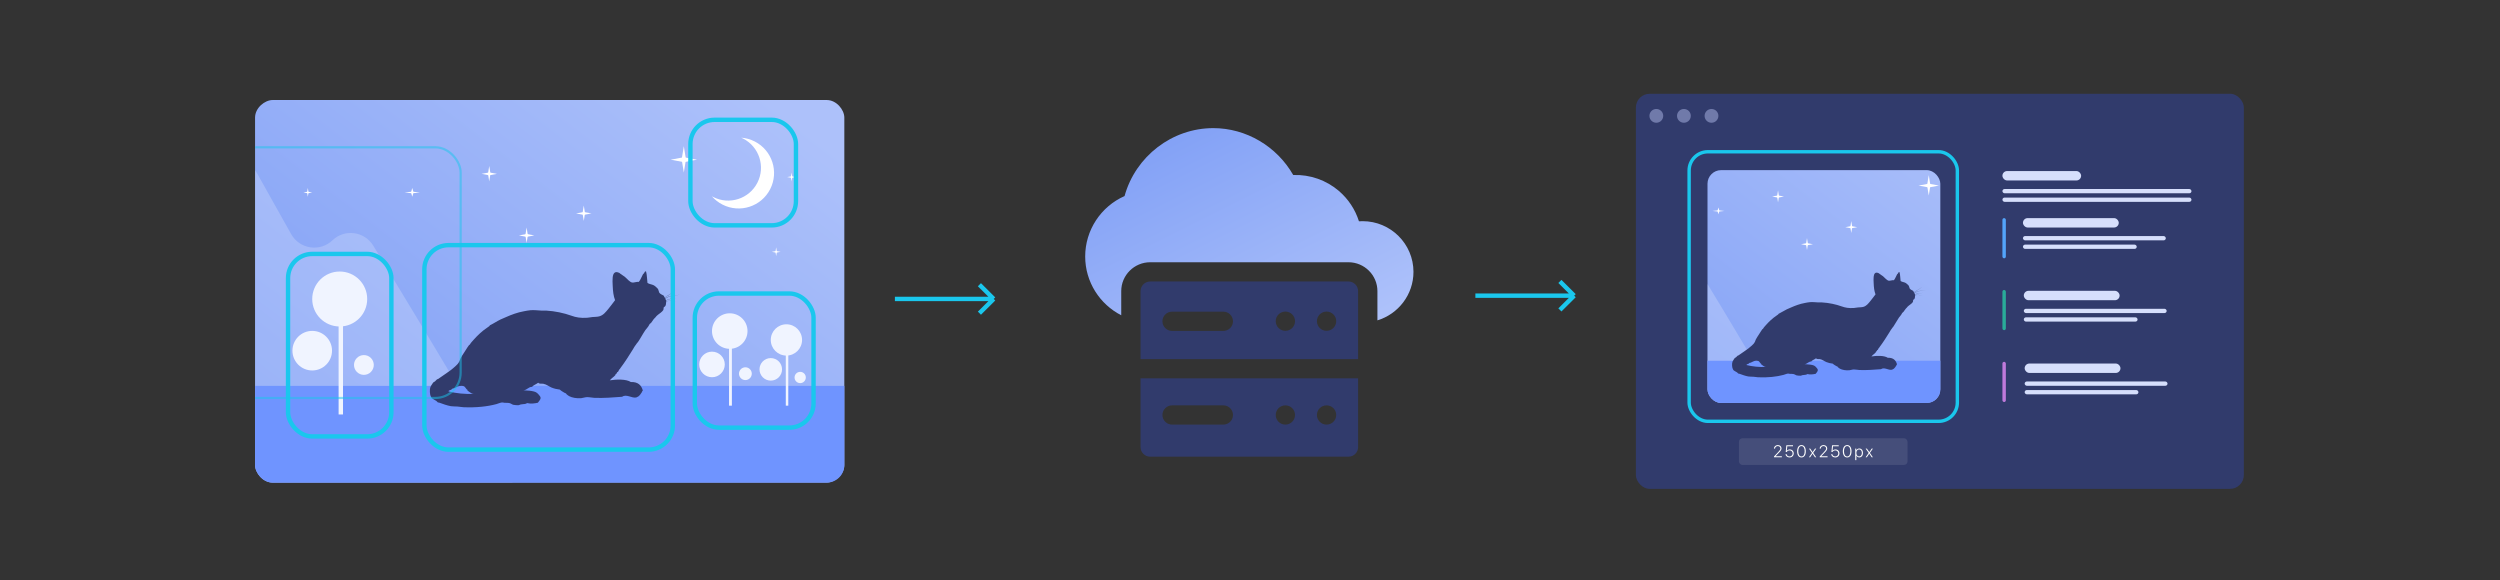 <svg width="1137" height="264" viewBox="0 0 1137 264" fill="none" xmlns="http://www.w3.org/2000/svg">
<rect x="0" y="0" width="1137" height="264" fill="#333333" stroke="none"/>
<rect x="744" y="42.647" width="276.5" height="179.682" rx="6.272" fill="#313B6C"/>
<rect x="910.702" y="77.795" width="35.793" height="4.28" rx="2.14" fill="#D6DFFC"/>
<rect x="910.702" y="85.965" width="85.98" height="1.945" rx="0.973" fill="#D6DFFC"/>
<rect x="910.702" y="89.856" width="85.98" height="1.945" rx="0.973" fill="#D6DFFC"/>
<rect x="920.039" y="99.193" width="43.574" height="4.28" rx="2.14" fill="#D6DFFC"/>
<rect x="920.039" y="107.363" width="64.972" height="1.945" rx="0.973" fill="#D6DFFC"/>
<rect x="920.039" y="111.254" width="51.744" height="1.945" rx="0.973" fill="#D6DFFC"/>
<rect x="910.701" y="99.193" width="1.556" height="18.285" rx="0.778" fill="#53A4FA"/>
<rect x="920.428" y="132.262" width="43.574" height="4.28" rx="2.14" fill="#D6DFFC"/>
<rect x="920.427" y="140.432" width="64.972" height="1.945" rx="0.973" fill="#D6DFFC"/>
<rect x="920.427" y="144.322" width="51.744" height="1.945" rx="0.973" fill="#D6DFFC"/>
<rect x="910.701" y="131.873" width="1.556" height="18.285" rx="0.778" fill="#29AB99"/>
<rect x="920.817" y="165.334" width="43.574" height="4.28" rx="2.14" fill="#D6DFFC"/>
<rect x="920.816" y="173.504" width="64.972" height="1.945" rx="0.973" fill="#D6DFFC"/>
<rect x="920.816" y="177.395" width="51.744" height="1.945" rx="0.973" fill="#D6DFFC"/>
<rect x="910.701" y="164.555" width="1.556" height="18.285" rx="0.778" fill="#BF7ADB"/>
<rect x="768.214" y="69.021" width="121.985" height="122.594" rx="8.52" stroke="#1AC7ED" stroke-width="1.549"/>
<g clip-path="url(#clip0)">
<rect x="726.166" y="198.141" width="134.765" height="207.569" rx="6.196" transform="rotate(-90 726.166 198.141)" fill="url(#paint0_linear)"/>
<path d="M877.196 79.641L877.952 84.288L877.196 88.935L876.439 84.288L877.196 79.641Z" fill="white"/>
<path d="M872.548 84.396L877.196 83.531L881.843 84.396L877.196 85.26L872.548 84.396Z" fill="white"/>
<path d="M841.955 100.551L842.397 103.262L841.955 105.972L841.514 103.262L841.955 100.551Z" fill="white"/>
<path d="M839.245 103.325L841.955 102.82L844.666 103.325L841.955 103.829L839.245 103.325Z" fill="white"/>
<path d="M808.651 86.609L809.093 89.32L808.651 92.031L808.21 89.32L808.651 86.609Z" fill="white"/>
<path d="M805.941 89.383L808.651 88.879L811.362 89.383L808.651 89.888L805.941 89.383Z" fill="white"/>
<path opacity="0.2" d="M738.885 110.61L726.866 89.177C724.249 84.509 717.811 83.812 714.256 87.812C712.95 89.281 712.248 91.188 712.291 93.152L714.288 186.015C714.433 192.754 719.92 198.141 726.66 198.141H816.784C818.182 198.141 787.7 147.426 767.799 114.677C764.714 109.601 757.731 108.69 753.434 112.791C749.036 116.99 741.859 115.914 738.885 110.61Z" fill="white"/>
<rect x="726.166" y="164.061" width="207.569" height="34.078" fill="#6F94FF"/>
<g clip-path="url(#clip1)">
<path fill-rule="evenodd" clip-rule="evenodd" d="M870.931 134.971C870.91 135.526 870.766 136.143 870.17 136.328C870.006 136.616 870.129 137.171 869.923 137.418C869.471 138.076 868.772 138.467 868.114 139.001C867.744 139.289 867.415 139.597 867.168 139.967C867.086 140.091 866.922 140.214 866.819 140.317C866.593 140.543 866.428 140.769 866.264 141.037C866.079 141.304 865.873 141.571 865.709 141.818C865.544 142.044 865.256 142.126 865.112 142.373C864.948 142.64 864.824 142.949 864.619 143.216C864.31 143.627 863.94 144.018 863.652 144.429C862.748 145.745 862.028 147.184 861.103 148.541C860.959 148.747 860.774 148.932 860.61 149.137C860.404 149.425 860.281 149.693 860.013 149.98C859.91 150.083 859.869 150.248 859.767 150.35C859.664 150.474 859.458 150.926 859.273 151.193C857.957 153.311 856.477 155.655 854.914 157.732C854.832 157.855 854.75 157.999 854.668 158.102C854.606 158.184 854.483 158.266 854.421 158.348C854.277 158.554 854.215 158.863 854.051 159.068C853.969 159.171 853.763 159.212 853.681 159.315C853.598 159.438 853.64 159.582 853.557 159.685C853.475 159.788 853.269 159.829 853.187 159.932C853.105 160.055 853.146 160.199 853.064 160.302C852.488 160.96 851.666 161.412 851.131 162.111C853.434 161.741 856.95 161.638 858.533 162.707C861.041 162.625 862.254 163.818 862.768 165.73C862.542 165.853 862.501 166.141 862.398 166.326C862.172 166.717 861.638 167.477 861.185 167.786C861.062 167.868 861.041 167.806 860.939 167.909C860.959 167.889 860.527 168.135 860.445 168.156C858.821 168.485 856.991 166.819 855.469 167.909C852.406 168.135 848.952 168.423 845.642 168.279C844.778 168.238 843.935 168.012 843.092 168.032C842.372 168.053 841.673 168.341 841.036 168.403C839.453 168.526 837.829 168.238 836.801 167.683C836.451 167.498 836.184 167.251 835.834 166.963C835.793 166.943 835.752 166.737 835.711 166.717C835.546 166.634 835.341 166.634 835.115 166.47C834.683 166.182 833.984 165.853 833.531 165.38C832.462 165.257 831.517 165.031 830.612 164.661C829.604 164.229 828.864 163.55 827.713 163.324C827.117 163.201 826.438 163.509 825.904 162.954C825.246 163.509 824.259 163.735 823.724 164.414C822.367 164.455 822.018 165.524 820.702 165.627C821.606 165.73 822.552 165.689 823.601 165.874C824.834 166.1 825.348 166.285 826.027 167.087C826.397 167.518 826.746 167.889 826.746 168.3C826.767 168.917 826.089 169.533 825.78 170.006C824.567 170.274 823.354 170.438 822.018 170.13C821.339 170.582 820.805 170.417 819.715 170.623C819.406 170.685 819.262 170.849 818.995 170.87C818.666 170.89 817.741 170.87 817.186 170.746C816.713 170.644 816.322 170.274 815.849 170.15C815.356 170.006 814.821 170.068 814.04 170.027C813.773 170.006 813.423 169.883 813.197 169.903C812.58 169.945 811.84 170.315 811.141 170.5C807.995 171.343 804.048 171.774 799.627 171.589C798.928 171.548 798.167 171.404 797.448 171.343C796.646 171.281 795.885 171.343 795.145 171.219C793.911 171.014 792.308 170.438 791.136 170.006C790.91 169.924 790.642 169.945 790.54 169.883C790.416 169.821 790.231 169.513 790.046 169.389C789.655 169.122 788.627 168.629 788.34 168.3C788.36 168.32 788.196 167.991 788.093 167.806C787.723 167.169 787.579 165.339 787.97 164.414C788.093 164.126 788.257 163.859 788.463 163.571C788.648 163.304 788.812 162.995 788.956 162.851C789.1 162.687 789.347 162.666 789.553 162.481C789.799 162.276 789.984 161.988 790.272 161.762C790.375 161.679 790.519 161.72 790.642 161.638C791.424 161.083 792.513 160.343 793.439 159.705C793.994 159.315 794.528 158.945 795.145 158.492C795.618 158.143 796.194 157.629 796.728 157.156C797.366 156.601 797.756 156.19 798.188 155.347C798.332 155.038 798.394 154.668 798.558 154.38C798.969 153.599 799.401 152.962 799.895 152.201C800.224 151.687 800.573 151.111 800.984 150.494C801.149 150.248 801.354 149.98 801.581 149.651C801.601 149.61 801.807 149.569 801.827 149.528C802.053 149.014 802.711 148.336 803.164 147.822C804.5 146.321 806.104 144.779 807.893 143.586C808.119 143.442 808.407 143.216 808.736 142.99C808.777 142.969 808.818 142.764 808.859 142.743C810.031 142.209 811.326 141.304 812.621 140.687C813.218 140.399 813.917 140.111 814.554 139.844C816.466 139.001 818.563 138.199 820.866 137.788C821.606 137.644 822.429 137.48 823.169 137.418C824.444 137.315 825.698 137.48 826.932 137.541C827.487 137.562 828.083 137.521 828.638 137.541C831.825 137.726 834.971 138.405 837.602 139.351C839.186 139.926 840.769 140.235 843.174 140.07C843.75 140.029 844.346 139.885 844.984 139.824C845.847 139.741 846.67 139.782 847.41 139.577C848.849 139.186 849.651 138.096 850.555 137.027C851.357 136.082 852.098 135.012 852.982 133.882C852.406 132.381 852.221 130.798 852.139 128.659C852.098 127.755 852.036 126.747 852.139 125.863C852.283 124.527 852.838 123.601 854.195 124.156C854.503 124.28 854.544 124.28 854.791 124.527C854.894 124.629 855.058 124.67 855.161 124.773C855.367 124.979 856.066 125.37 856.374 125.616C857.279 126.356 858.101 127.528 859.047 127.672C859.561 127.755 860.589 127.343 861.35 127.426C861.946 126.768 862.275 125.678 862.81 124.753C862.912 124.588 863.056 124.547 863.18 124.383C863.344 124.177 863.467 123.54 863.899 123.786C864.228 124.958 864.228 126.459 864.393 127.796C864.866 128.125 865.421 128.227 865.976 128.392C866.387 128.515 866.49 128.577 866.819 128.762C867.23 129.009 867.682 129.502 868.032 129.852C868.217 130.037 868.34 130.715 868.525 131.188C868.875 131.743 869.553 131.949 870.108 132.278C870.376 132.812 870.643 133.326 870.91 133.861C871.013 134.046 870.993 134.211 870.993 134.416C870.951 134.622 870.951 134.807 870.931 134.971ZM801.93 166.388C801.601 166.141 801.19 165.894 800.964 165.668C800.923 165.627 801.005 165.483 800.964 165.421C800.943 165.38 800.758 165.339 800.717 165.298C800.388 164.928 800.121 164.373 799.751 164.208C799.422 164.064 798.784 164.023 798.291 164.085C797.633 164.188 796.913 164.64 796.235 164.928C796.009 165.031 795.803 164.948 795.639 165.051C795.515 165.113 795.433 165.318 795.268 165.421C794.919 165.606 794.343 165.606 794.302 166.018C796.831 166.675 800.285 167.066 803.266 166.861C802.629 166.881 802.177 166.573 801.93 166.388Z" fill="#313B6C"/>
<path d="M872.577 132.402C872.042 132.546 871.508 132.731 871.035 133.019C870.582 133.307 870.068 133.698 870.048 134.314C870.089 134.314 870.11 134.314 870.171 134.314C870.192 133.78 870.644 133.369 871.096 133.081C871.569 132.793 872.083 132.608 872.618 132.443C873.687 132.156 874.797 132.032 875.887 132.012C874.756 132.012 873.646 132.115 872.577 132.402Z" fill="#313B6C"/>
<path d="M871.281 133.78C871.055 133.903 870.788 134.026 870.623 134.253C870.377 134.314 870.13 134.376 869.883 134.458C869.904 134.499 869.904 134.499 869.904 134.54C870.13 134.458 870.335 134.397 870.562 134.335C870.52 134.417 870.5 134.499 870.479 134.602C870.52 134.602 870.52 134.602 870.562 134.602C870.562 134.499 870.603 134.397 870.664 134.314C871.898 134.047 873.214 134.191 874.468 134.335C873.234 134.17 871.96 134.006 870.726 134.253C870.87 134.088 871.096 133.944 871.302 133.841C871.651 133.677 872.021 133.574 872.391 133.471C873.132 133.307 873.892 133.245 874.674 133.225C873.913 133.225 873.132 133.286 872.391 133.43C872.001 133.512 871.631 133.615 871.281 133.78Z" fill="#313B6C"/>
<path d="M874.2 130.469C872.782 131.661 871.013 132.34 869.677 133.635C869.698 133.656 869.718 133.676 869.739 133.697C871.055 132.401 872.823 131.702 874.2 130.469Z" fill="#313B6C"/>
</g>
<path d="M821.819 108.297L822.26 111.008L821.819 113.718L821.377 111.008L821.819 108.297Z" fill="white"/>
<path d="M819.108 111.071L821.819 110.566L824.529 111.071L821.819 111.575L819.108 111.071Z" fill="white"/>
<path d="M781.544 94.356L781.985 95.904L781.544 97.454L781.103 95.904L781.544 94.356Z" fill="white"/>
<path d="M778.833 95.941L781.544 95.652L784.255 95.941L781.544 96.229L778.833 95.941Z" fill="white"/>
</g>
<rect x="790.879" y="199.334" width="76.651" height="12.103" rx="1.549" fill="white" fill-opacity="0.1"/>
<path d="M806.791 204.037H807.291C807.298 203.368 807.839 202.873 808.561 202.873C809.25 202.873 809.722 203.349 809.722 203.95C809.722 204.431 809.529 204.756 808.747 205.573L806.818 207.6V207.963H810.377V207.502H807.536V207.486L808.996 205.962C809.968 204.96 810.237 204.514 810.237 203.924C810.237 203.092 809.541 202.419 808.561 202.419C807.552 202.419 806.799 203.103 806.791 204.037ZM813.87 208.05C814.986 208.05 815.787 207.282 815.787 206.204C815.787 205.161 815.024 204.397 813.984 204.397C813.428 204.397 812.932 204.624 812.656 205.024H812.645L812.86 202.967H815.458V202.506H812.433L812.138 205.565H812.603C812.879 205.093 813.344 204.843 813.9 204.843C814.691 204.843 815.269 205.425 815.269 206.216C815.269 207.017 814.691 207.592 813.878 207.592C813.174 207.592 812.618 207.154 812.546 206.541H812.04C812.108 207.422 812.872 208.05 813.87 208.05ZM819.307 208.05C820.548 208.05 821.281 206.953 821.281 205.229C821.281 203.516 820.544 202.419 819.307 202.419C818.075 202.419 817.329 203.519 817.329 205.232C817.329 206.957 818.067 208.05 819.307 208.05ZM819.307 207.596C818.385 207.596 817.851 206.677 817.851 205.229C817.851 203.807 818.396 202.876 819.307 202.876C820.223 202.876 820.763 203.799 820.763 205.232C820.763 206.677 820.23 207.596 819.307 207.596ZM824.366 206.348L825.444 207.963H826.008L824.646 205.966L826.019 204.03H825.456L824.382 205.607H824.37L823.292 204.03H822.725L824.09 205.985L822.71 207.963H823.27L824.355 206.348H824.366ZM827.58 204.037H828.079C828.087 203.368 828.628 202.873 829.35 202.873C830.038 202.873 830.511 203.349 830.511 203.95C830.511 204.431 830.318 204.756 829.535 205.573L827.607 207.6V207.963H831.165V207.502H828.325V207.486L829.785 205.962C830.757 204.96 831.025 204.514 831.025 203.924C831.025 203.092 830.329 202.419 829.35 202.419C828.34 202.419 827.588 203.103 827.58 204.037ZM834.659 208.05C835.774 208.05 836.576 207.282 836.576 206.204C836.576 205.161 835.812 204.397 834.772 204.397C834.216 204.397 833.721 204.624 833.445 205.024H833.433L833.649 202.967H836.247V202.506H833.222L832.927 205.565H833.392C833.668 205.093 834.133 204.843 834.689 204.843C835.479 204.843 836.058 205.425 836.058 206.216C836.058 207.017 835.479 207.592 834.666 207.592C833.963 207.592 833.407 207.154 833.335 206.541H832.828C832.896 207.422 833.66 208.05 834.659 208.05ZM840.096 208.05C841.336 208.05 842.07 206.953 842.07 205.229C842.07 203.516 841.333 202.419 840.096 202.419C838.863 202.419 838.118 203.519 838.118 205.232C838.118 206.957 838.856 208.05 840.096 208.05ZM840.096 207.596C839.173 207.596 838.64 206.677 838.64 205.229C838.64 203.807 839.185 202.876 840.096 202.876C841.011 202.876 841.552 203.799 841.552 205.232C841.552 206.677 841.019 207.596 840.096 207.596ZM845.609 203.966C844.97 203.966 844.471 204.34 844.255 204.862H844.24V204.03H843.767V209.264H844.266V207.154H844.282C844.49 207.664 844.985 208.027 845.62 208.027C846.607 208.027 847.284 207.222 847.284 205.996C847.284 204.775 846.604 203.966 845.609 203.966ZM845.522 207.585C844.777 207.585 844.266 206.946 844.266 205.996C844.266 205.051 844.777 204.408 845.522 204.408C846.282 204.408 846.774 205.04 846.774 205.996C846.774 206.957 846.282 207.585 845.522 207.585ZM850.146 206.348L851.224 207.963H851.787L850.426 205.966L851.799 204.03H851.235L850.161 205.607H850.15L849.072 204.03H848.505L849.87 205.985L848.49 207.963H849.049L850.135 206.348H850.146Z" fill="white"/>
<circle cx="753.298" cy="52.695" r="3.136" fill="#707AAA"/>
<circle cx="765.842" cy="52.695" r="3.136" fill="#707AAA"/>
<circle cx="778.386" cy="52.695" r="3.136" fill="#707AAA"/>
<g clip-path="url(#clip2)">
<path d="M619.719 100.59C619.162 100.59 618.606 100.61 618.052 100.649C616.383 95.344 613.247 90.558 608.97 86.876C603.221 81.927 595.776 79.316 588.16 79.596C580.696 66.547 566.741 58.27 551.802 58.27C533.036 58.27 516.431 71.128 511.446 89.167C500.646 93.954 493.545 104.706 493.545 116.642C493.545 128.28 500.213 138.394 509.939 143.387V132.403C509.939 125.161 515.849 119.269 523.113 119.269H613.279C620.543 119.269 626.452 125.161 626.452 132.403V145.703C635.93 142.821 642.846 134.026 642.846 123.647C642.846 110.933 632.471 100.59 619.719 100.59Z" fill="url(#paint1_linear)"/>
<path d="M613.278 128.025H523.113C520.687 128.025 518.721 129.986 518.721 132.403V163.325H617.669V132.403C617.669 129.986 615.703 128.025 613.278 128.025ZM556.373 150.499H533.066C530.641 150.499 528.675 148.539 528.675 146.121C528.675 143.703 530.641 141.743 533.066 141.743H556.373C558.798 141.743 560.764 143.703 560.764 146.121C560.764 148.539 558.798 150.499 556.373 150.499ZM584.589 150.457C582.164 150.457 580.198 148.497 580.198 146.079C580.198 143.661 582.164 141.701 584.589 141.701C587.014 141.701 588.98 143.661 588.98 146.079C588.98 148.497 587.014 150.457 584.589 150.457ZM603.325 150.457C600.9 150.457 598.934 148.497 598.934 146.079C598.934 143.661 600.9 141.701 603.325 141.701C605.75 141.701 607.716 143.661 607.716 146.079C607.716 148.497 605.75 150.457 603.325 150.457Z" fill="#313B6C"/>
<path d="M518.721 203.326C518.721 205.744 520.687 207.704 523.113 207.704H613.278C615.703 207.704 617.669 205.744 617.669 203.326V172.08H518.721V203.326ZM603.325 184.355C605.75 184.355 607.716 186.315 607.716 188.733C607.716 191.15 605.75 193.111 603.325 193.111C600.9 193.111 598.934 191.15 598.934 188.733C598.934 186.315 600.9 184.355 603.325 184.355ZM584.589 184.355C587.014 184.355 588.98 186.315 588.98 188.733C588.98 191.15 587.014 193.111 584.589 193.111C582.164 193.111 580.198 191.15 580.198 188.733C580.198 186.315 582.164 184.355 584.589 184.355ZM533.066 184.355H556.373C558.798 184.355 560.764 186.315 560.764 188.733C560.764 191.15 558.798 193.111 556.373 193.111H533.066C530.641 193.111 528.675 191.15 528.675 188.733C528.675 186.315 530.641 184.355 533.066 184.355Z" fill="#313B6C"/>
</g>
<path d="M671 134.475H715.932M715.932 134.475L709.437 128M715.932 134.475L709.437 140.951" stroke="#1AC7ED" stroke-width="2"/>
<path d="M407 135.964H451.932M451.932 135.964L445.437 129.488M451.932 135.964L445.437 142.439" stroke="#1AC7ED" stroke-width="2"/>
<g clip-path="url(#clip3)">
<rect x="116" y="219.488" width="174" height="268" rx="8" transform="rotate(-90 116 219.488)" fill="url(#paint2_linear)"/>
<path d="M311 66.488L311.977 72.488L311 78.488L310.023 72.488L311 66.488Z" fill="white"/>
<path d="M305 72.628L311 71.511L317 72.628L311 73.744L305 72.628Z" fill="white"/>
<path d="M265.5 93.488L266.07 96.988L265.5 100.488L264.93 96.988L265.5 93.488Z" fill="white"/>
<path d="M262 97.07L265.5 96.418L269 97.07L265.5 97.721L262 97.07Z" fill="white"/>
<path d="M222.5 75.488L223.07 78.988L222.5 82.488L221.93 78.988L222.5 75.488Z" fill="white"/>
<path d="M219 79.07L222.5 78.418L226 79.07L222.5 79.721L219 79.07Z" fill="white"/>
<path opacity="0.2" d="M132.422 106.475L116.904 78.801C113.525 72.774 105.212 71.874 100.622 77.039C98.936 78.935 98.03 81.398 98.085 83.934L100.663 203.832C100.85 212.533 107.935 219.488 116.638 219.488H233C234.806 219.488 195.449 154.009 169.754 111.725C165.771 105.171 156.755 103.995 151.207 109.291C145.528 114.711 136.262 113.322 132.422 106.475Z" fill="white"/>
<rect x="116" y="175.488" width="268" height="44" fill="#6F94FF"/>
<g clip-path="url(#clip4)">
<path fill-rule="evenodd" clip-rule="evenodd" d="M302.91 137.929C302.883 138.646 302.697 139.443 301.928 139.682C301.715 140.053 301.875 140.77 301.609 141.088C301.025 141.938 300.122 142.442 299.273 143.133C298.795 143.504 298.37 143.902 298.052 144.38C297.946 144.54 297.733 144.699 297.601 144.832C297.309 145.124 297.096 145.416 296.884 145.761C296.645 146.106 296.379 146.451 296.167 146.769C295.955 147.061 295.583 147.168 295.397 147.486C295.185 147.831 295.026 148.229 294.76 148.575C294.362 149.105 293.884 149.61 293.512 150.141C292.344 151.84 291.415 153.698 290.221 155.45C290.035 155.716 289.796 155.954 289.584 156.22C289.318 156.592 289.159 156.937 288.814 157.308C288.681 157.441 288.628 157.653 288.495 157.786C288.362 157.945 288.097 158.529 287.858 158.875C286.159 161.609 284.248 164.635 282.23 167.316C282.124 167.476 282.018 167.661 281.912 167.794C281.832 167.9 281.673 168.007 281.593 168.113C281.407 168.378 281.328 168.776 281.115 169.042C281.009 169.175 280.744 169.228 280.637 169.36C280.531 169.52 280.584 169.705 280.478 169.838C280.372 169.971 280.107 170.024 280 170.157C279.894 170.316 279.947 170.502 279.841 170.635C279.098 171.484 278.036 172.068 277.346 172.971C280.319 172.493 284.858 172.36 286.902 173.741C290.141 173.634 291.707 175.174 292.371 177.643C292.079 177.802 292.026 178.174 291.893 178.413C291.601 178.917 290.911 179.899 290.327 180.298C290.168 180.404 290.141 180.324 290.008 180.457C290.035 180.43 289.477 180.749 289.371 180.775C287.274 181.2 284.911 179.05 282.947 180.457C278.992 180.749 274.532 181.12 270.258 180.935C269.143 180.882 268.054 180.59 266.966 180.616C266.037 180.643 265.134 181.014 264.311 181.094C262.267 181.253 260.17 180.882 258.843 180.165C258.392 179.926 258.046 179.607 257.595 179.236C257.542 179.209 257.489 178.944 257.436 178.917C257.224 178.811 256.958 178.811 256.666 178.599C256.109 178.227 255.206 177.802 254.622 177.192C253.242 177.032 252.02 176.74 250.852 176.262C249.552 175.705 248.596 174.829 247.109 174.537C246.339 174.378 245.463 174.776 244.773 174.059C243.924 174.776 242.65 175.068 241.959 175.944C240.207 175.997 239.756 177.377 238.057 177.51C239.225 177.643 240.446 177.59 241.8 177.829C243.393 178.121 244.057 178.36 244.933 179.395C245.41 179.952 245.862 180.43 245.862 180.961C245.888 181.758 245.012 182.554 244.614 183.165C243.048 183.51 241.482 183.722 239.756 183.324C238.88 183.908 238.19 183.695 236.783 183.961C236.385 184.041 236.199 184.253 235.854 184.279C235.429 184.306 234.234 184.279 233.518 184.12C232.907 183.987 232.403 183.51 231.792 183.35C231.155 183.165 230.465 183.244 229.456 183.191C229.111 183.165 228.66 183.005 228.368 183.032C227.571 183.085 226.616 183.563 225.713 183.802C221.651 184.89 216.554 185.448 210.847 185.209C209.944 185.155 208.962 184.97 208.033 184.89C206.998 184.81 206.016 184.89 205.06 184.731C203.467 184.465 201.396 183.722 199.883 183.165C199.591 183.058 199.246 183.085 199.113 183.005C198.954 182.926 198.715 182.527 198.476 182.368C197.972 182.023 196.645 181.386 196.273 180.961C196.3 180.988 196.087 180.563 195.954 180.324C195.477 179.501 195.291 177.138 195.795 175.944C195.954 175.572 196.167 175.227 196.432 174.855C196.671 174.51 196.884 174.112 197.069 173.926C197.255 173.714 197.574 173.687 197.839 173.449C198.158 173.183 198.397 172.811 198.768 172.519C198.901 172.413 199.087 172.466 199.246 172.36C200.255 171.643 201.662 170.688 202.857 169.865C203.573 169.36 204.263 168.883 205.06 168.299C205.67 167.847 206.414 167.184 207.104 166.573C207.927 165.856 208.431 165.325 208.989 164.237C209.175 163.839 209.254 163.361 209.467 162.989C209.997 161.98 210.555 161.158 211.192 160.175C211.617 159.512 212.068 158.768 212.599 157.972C212.811 157.653 213.077 157.308 213.369 156.884C213.395 156.83 213.661 156.777 213.687 156.724C213.979 156.061 214.829 155.185 215.413 154.521C217.138 152.583 219.209 150.592 221.519 149.052C221.811 148.867 222.182 148.575 222.607 148.283C222.66 148.256 222.713 147.991 222.766 147.964C224.279 147.274 225.952 146.106 227.624 145.309C228.394 144.938 229.297 144.566 230.12 144.221C232.588 143.133 235.296 142.097 238.269 141.566C239.225 141.38 240.287 141.168 241.243 141.088C242.888 140.956 244.508 141.168 246.101 141.248C246.817 141.274 247.587 141.221 248.304 141.248C252.419 141.487 256.48 142.363 259.878 143.584C261.922 144.327 263.966 144.725 267.072 144.513C267.816 144.46 268.585 144.274 269.408 144.194C270.523 144.088 271.585 144.141 272.541 143.876C274.399 143.371 275.434 141.965 276.602 140.584C277.638 139.363 278.593 137.983 279.735 136.523C278.992 134.585 278.753 132.541 278.646 129.78C278.593 128.612 278.514 127.311 278.646 126.169C278.832 124.444 279.549 123.249 281.301 123.966C281.699 124.125 281.752 124.125 282.071 124.444C282.204 124.577 282.416 124.63 282.549 124.762C282.814 125.028 283.717 125.532 284.115 125.851C285.283 126.807 286.345 128.32 287.566 128.505C288.23 128.612 289.557 128.081 290.539 128.187C291.309 127.337 291.734 125.93 292.424 124.736C292.557 124.524 292.743 124.47 292.902 124.258C293.114 123.993 293.274 123.17 293.831 123.488C294.256 125.001 294.256 126.939 294.468 128.665C295.079 129.09 295.795 129.222 296.512 129.435C297.043 129.594 297.176 129.674 297.601 129.912C298.132 130.231 298.716 130.868 299.167 131.319C299.406 131.558 299.565 132.434 299.804 133.045C300.255 133.762 301.131 134.027 301.848 134.452C302.193 135.142 302.538 135.806 302.883 136.496C303.016 136.735 302.989 136.947 302.989 137.213C302.936 137.478 302.936 137.717 302.91 137.929ZM213.82 178.492C213.395 178.174 212.864 177.855 212.572 177.563C212.519 177.51 212.626 177.324 212.572 177.245C212.546 177.192 212.307 177.138 212.254 177.085C211.829 176.608 211.484 175.891 211.006 175.678C210.582 175.493 209.759 175.44 209.121 175.519C208.272 175.652 207.343 176.236 206.467 176.608C206.175 176.74 205.909 176.634 205.697 176.767C205.538 176.846 205.432 177.112 205.219 177.245C204.768 177.484 204.025 177.484 203.971 178.015C207.237 178.864 211.696 179.368 215.546 179.103C214.723 179.129 214.139 178.731 213.82 178.492Z" fill="#313B6C"/>
<path d="M305.034 134.61C304.344 134.796 303.654 135.035 303.043 135.406C302.459 135.778 301.795 136.282 301.769 137.079C301.822 137.079 301.848 137.079 301.928 137.079C301.955 136.388 302.539 135.858 303.123 135.486C303.733 135.114 304.397 134.875 305.087 134.663C306.468 134.291 307.901 134.132 309.308 134.105C307.848 134.105 306.414 134.238 305.034 134.61Z" fill="#313B6C"/>
<path d="M303.361 136.389C303.069 136.548 302.724 136.707 302.512 136.999C302.193 137.079 301.875 137.158 301.556 137.265C301.583 137.318 301.583 137.318 301.583 137.371C301.875 137.265 302.14 137.185 302.432 137.105C302.379 137.212 302.353 137.318 302.326 137.45C302.379 137.45 302.379 137.45 302.432 137.45C302.432 137.318 302.485 137.185 302.565 137.079C304.158 136.734 305.857 136.92 307.476 137.105C305.883 136.893 304.237 136.681 302.645 136.999C302.831 136.787 303.123 136.601 303.388 136.468C303.839 136.256 304.317 136.123 304.795 135.99C305.751 135.778 306.733 135.698 307.742 135.672C306.759 135.672 305.751 135.752 304.795 135.937C304.291 136.044 303.813 136.176 303.361 136.389Z" fill="#313B6C"/>
<path d="M307.131 132.115C305.299 133.655 303.016 134.531 301.291 136.203C301.317 136.23 301.344 136.256 301.37 136.283C303.069 134.611 305.352 133.708 307.131 132.115Z" fill="#313B6C"/>
</g>
<rect x="193" y="111.488" width="113" height="93" rx="11" stroke="#1AC7ED" stroke-width="2"/>
<rect x="131" y="115.488" width="47" height="83" rx="11" stroke="#1AC7ED" stroke-width="2"/>
<rect x="316" y="133.488" width="54" height="61" rx="11" stroke="#1AC7ED" stroke-width="2"/>
<path d="M239.5 103.488L240.07 106.988L239.5 110.488L238.93 106.988L239.5 103.488Z" fill="white"/>
<path d="M236 107.07L239.5 106.419L243 107.07L239.5 107.721L236 107.07Z" fill="white"/>
<path d="M187.5 85.488L188.07 87.488L187.5 89.488L186.93 87.488L187.5 85.488Z" fill="white"/>
<path d="M184 87.535L187.5 87.163L191 87.535L187.5 87.907L184 87.535Z" fill="white"/>
<path d="M140 85.488L140.326 87.488L140 89.488L139.674 87.488L140 85.488Z" fill="white"/>
<path d="M138 87.535L140 87.163L142 87.535L140 87.907L138 87.535Z" fill="white"/>
<path d="M353 112.488L353.326 114.488L353 116.488L352.674 114.488L353 112.488Z" fill="white"/>
<path d="M351 114.535L353 114.163L355 114.535L353 114.907L351 114.535Z" fill="white"/>
<path d="M360 78.488L360.326 80.488L360 82.488L359.674 80.488L360 78.488Z" fill="white"/>
<path d="M358 80.535L360 80.163L362 80.535L360 80.907L358 80.535Z" fill="white"/>
<path d="M323.738 89.249C325.056 90.771 326.683 92.071 328.586 93.044C336.511 97.098 346.222 93.96 350.275 86.035C354.329 78.11 351.191 68.399 343.266 64.345C341.285 63.332 339.192 62.768 337.103 62.616C337.394 62.742 337.683 62.878 337.969 63.025C345.306 66.778 348.211 75.768 344.458 83.106C340.705 90.443 331.714 93.348 324.377 89.595C324.16 89.484 323.947 89.368 323.738 89.249Z" fill="white"/>
<circle cx="154.5" cy="135.988" r="12.5" fill="#F0F4FF"/>
<circle cx="142" cy="159.488" r="9" fill="#F0F4FF"/>
<circle cx="165.5" cy="165.988" r="4.5" fill="#F0F4FF"/>
<rect x="154" y="139.488" width="2" height="49" fill="#F0F4FF"/>
<circle cx="331.892" cy="150.565" r="8.077" fill="#F0F4FF"/>
<circle cx="323.815" cy="165.749" r="5.815" fill="#F0F4FF"/>
<circle cx="339" cy="169.951" r="2.908" fill="#F0F4FF"/>
<rect x="331.569" y="152.826" width="1.292" height="31.662" fill="#F0F4FF"/>
<circle cx="357.661" cy="154.604" r="7.115" fill="#F0F4FF"/>
<circle cx="350.546" cy="167.98" r="5.123" fill="#F0F4FF"/>
<circle cx="363.923" cy="171.681" r="2.562" fill="#F0F4FF"/>
<rect x="357.377" y="156.596" width="1.138" height="27.892" fill="#F0F4FF"/>
<rect x="314" y="54.488" width="48" height="48" rx="11" stroke="#1AC7ED" stroke-width="2"/>
<rect opacity="0.5" x="104.5" y="66.988" width="105" height="114" rx="11.5" stroke="#1AC7ED"/>
</g>
<defs>
<linearGradient id="paint0_linear" x1="758.504" y1="198.141" x2="910.693" y2="313.794" gradientUnits="userSpaceOnUse">
<stop stop-color="#81A0F6"/>
<stop offset="1" stop-color="#ADC1FA"/>
</linearGradient>
<linearGradient id="paint1_linear" x1="529.371" y1="58.27" x2="582.622" y2="164.701" gradientUnits="userSpaceOnUse">
<stop stop-color="#81A0F6"/>
<stop offset="1" stop-color="#ADC1FA"/>
</linearGradient>
<linearGradient id="paint2_linear" x1="157.753" y1="219.488" x2="354.25" y2="368.814" gradientUnits="userSpaceOnUse">
<stop stop-color="#81A0F6"/>
<stop offset="1" stop-color="#ADC1FA"/>
</linearGradient>
<clipPath id="clip0">
<rect x="776.569" y="77.375" width="105.887" height="105.887" rx="6.196" fill="white"/>
</clipPath>
<clipPath id="clip1">
<rect width="88.102" height="47.865" fill="white" transform="translate(787.763 123.787)"/>
</clipPath>
<clipPath id="clip2">
<rect width="149.886" height="149.434" fill="white" transform="translate(493 58.27)"/>
</clipPath>
<clipPath id="clip3">
<rect x="116" y="45.488" width="268" height="174" rx="8" fill="white"/>
</clipPath>
<clipPath id="clip4">
<rect width="113.751" height="61.8" fill="white" transform="translate(195.53 123.488)"/>
</clipPath>
</defs>
</svg>
